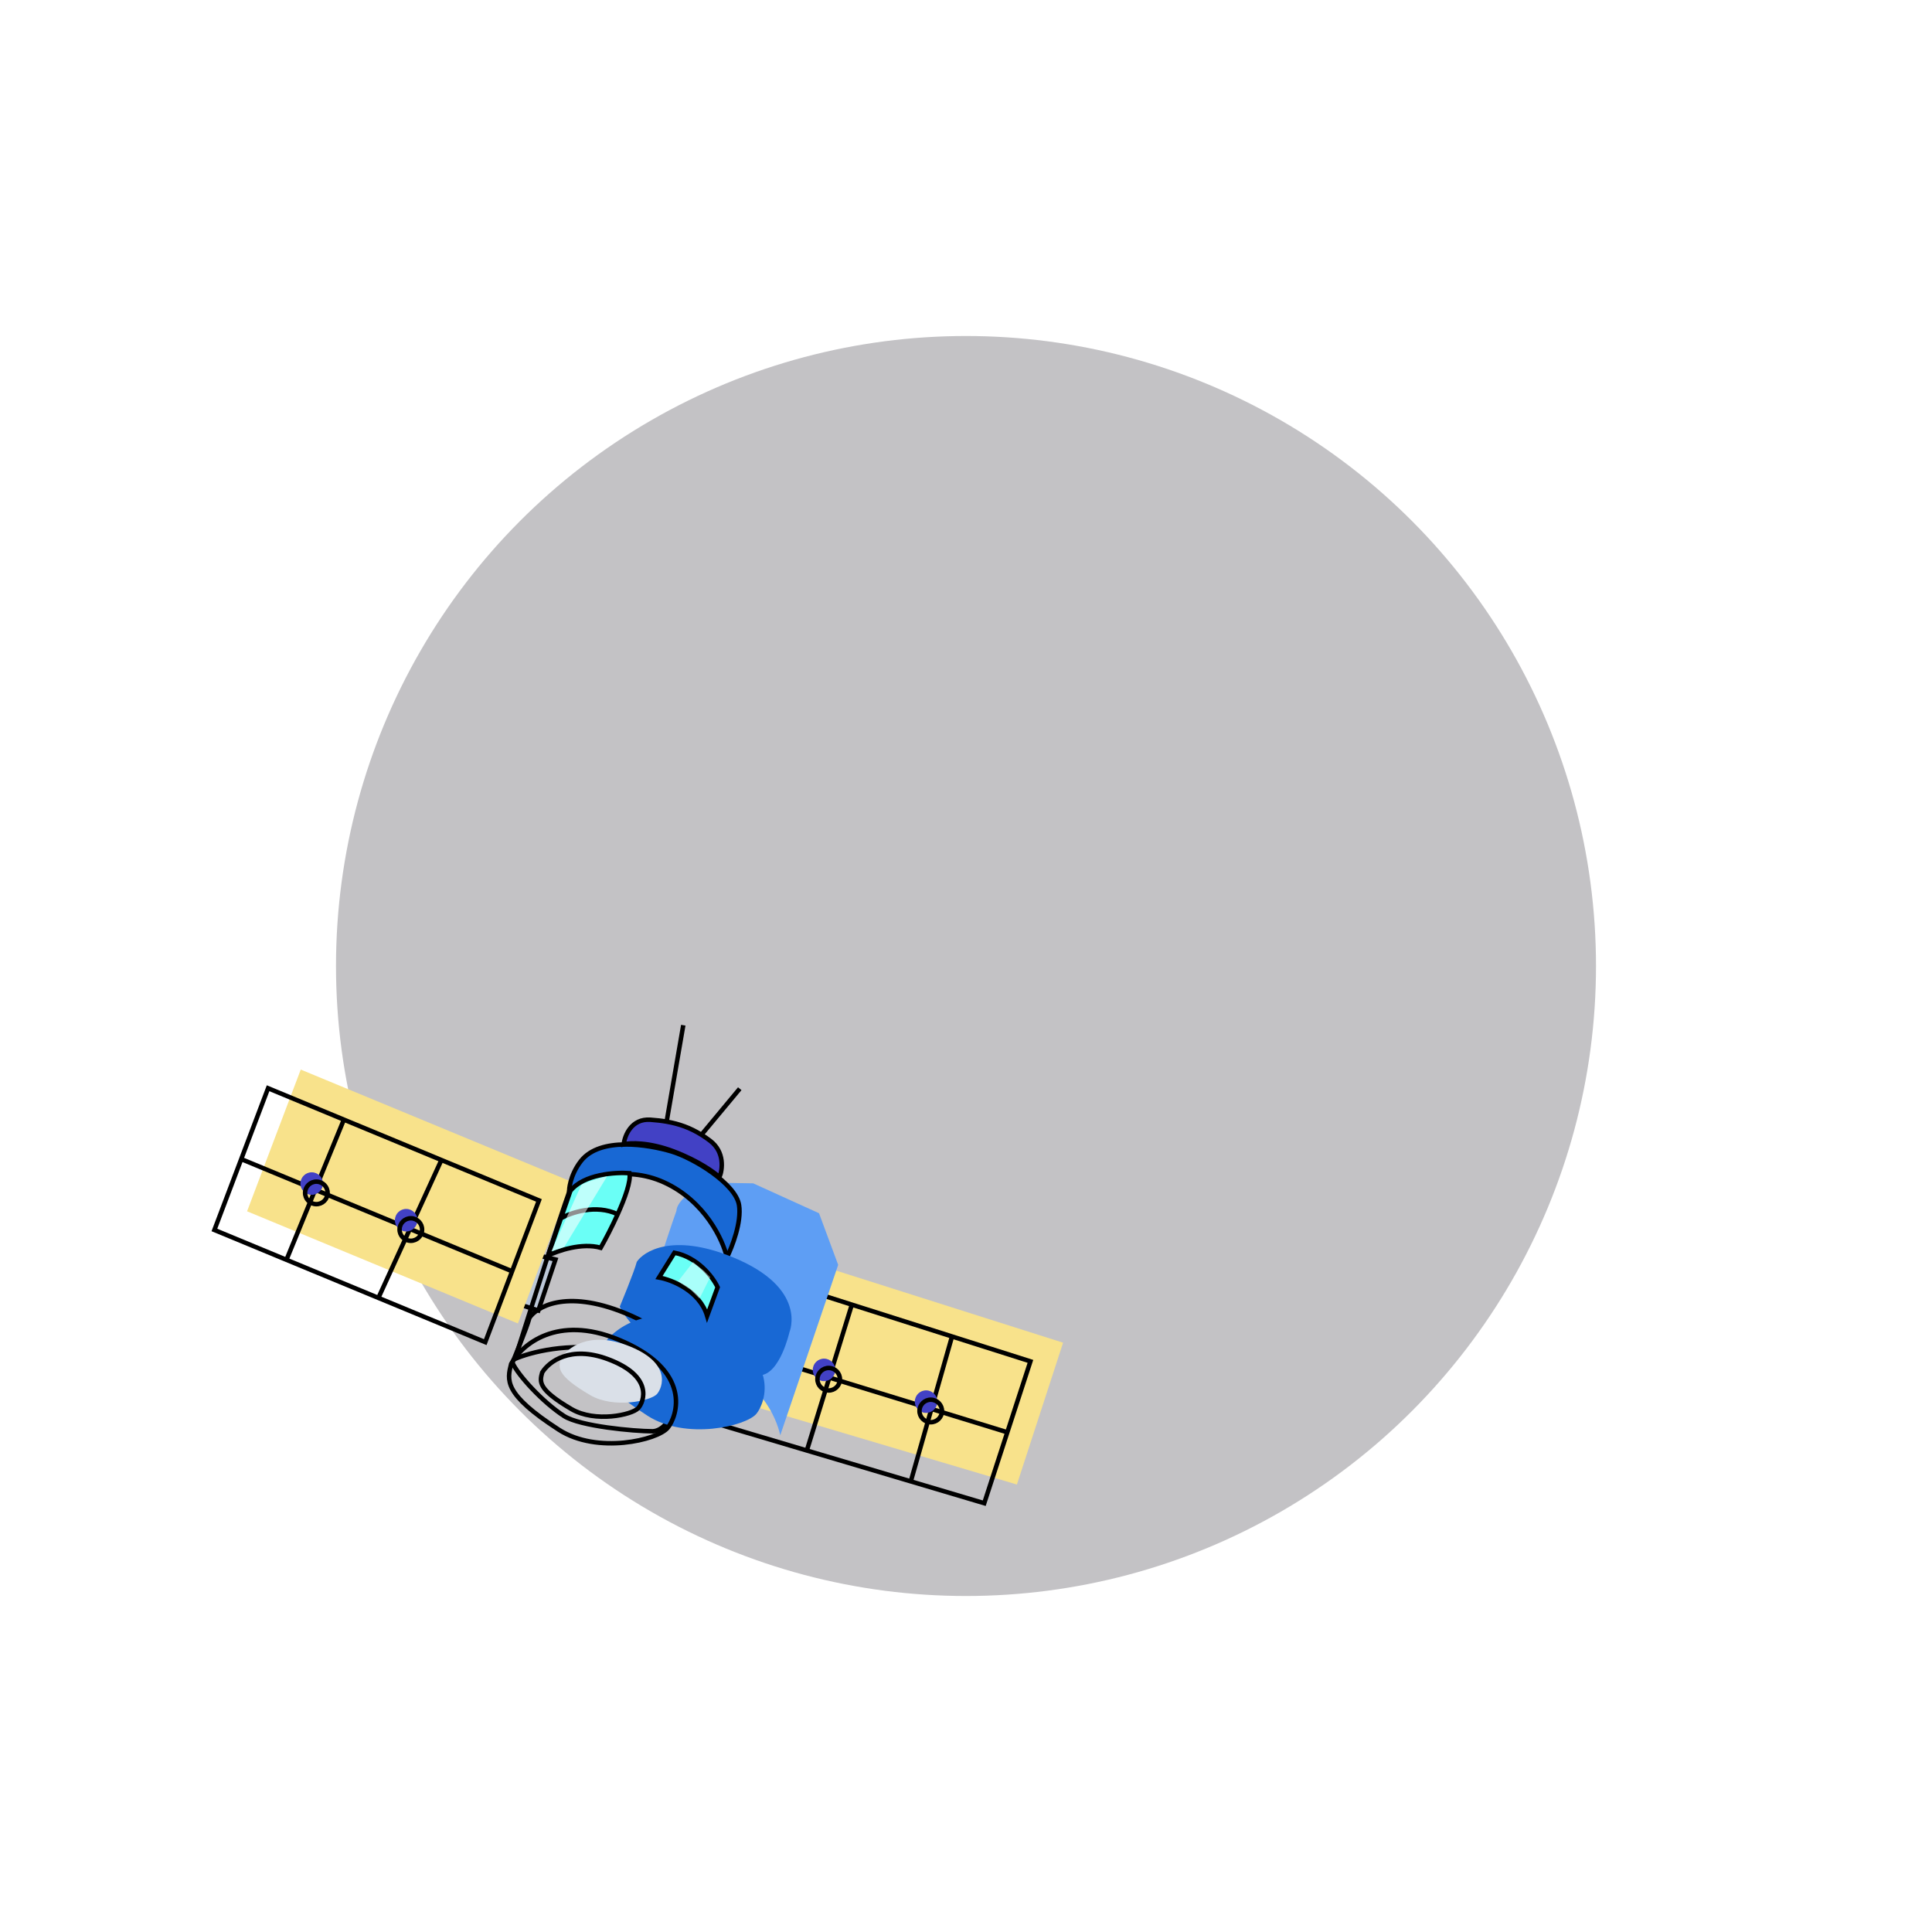 <svg width="414" height="414" viewBox="0 0 414 414" fill="none" xmlns="http://www.w3.org/2000/svg">
<circle cx="207" cy="207" r="135" fill="#C3C2C5"/>
<g filter="url(#filter0_d_3058_16743)">
<path d="M123.027 265.892L114.482 263.871L110.557 273.993L119.357 276.822L123.027 265.892Z" fill="#BCC8D8" stroke="black" stroke-width="0.96"/>
<path d="M149.994 288.333L158.539 290.354L162.463 280.232L153.664 277.402L149.994 288.333Z" fill="#BCC8D8" stroke="black" stroke-width="0.96"/>
<g filter="url(#filter1_i_3058_16743)">
<path d="M119.487 253.232L113.734 268.416L107.982 283.601L85.085 274.118L65.384 265.959L49.942 259.564L55.694 244.379L61.447 229.194L77.688 235.92L98.587 244.576L119.487 253.232Z" fill="#F8E28B"/>
</g>
<path d="M113.734 268.416L119.487 253.232L98.587 244.576M113.734 268.416L107.982 283.601L85.085 274.118M113.734 268.416L55.694 244.379M55.694 244.379L49.942 259.564L65.384 265.959M55.694 244.379L61.447 229.194L77.688 235.92M77.688 235.92L65.384 265.959M77.688 235.92L98.587 244.576M65.384 265.959L85.085 274.118M85.085 274.118L98.587 244.576" stroke="black" stroke-width="0.96"/>
<g filter="url(#filter2_i_3058_16743)">
<path d="M208.004 282.383L224.805 287.719L219.856 302.917L214.908 318.115L199.169 313.44L176.894 306.823L154.619 300.206L159.845 284.476L165.07 268.747L186.537 275.565L208.004 282.383Z" fill="#F8E28B"/>
</g>
<path d="M208.004 282.383L224.805 287.719L219.856 302.917M208.004 282.383L199.169 313.44M208.004 282.383L186.537 275.565M199.169 313.44L214.908 318.115L219.856 302.917M199.169 313.44L176.894 306.823M176.894 306.823L154.619 300.206L159.845 284.476M176.894 306.823L186.537 275.565M186.537 275.565L165.07 268.747L159.845 284.476M159.845 284.476L219.856 302.917" stroke="black" stroke-width="0.96"/>
<g filter="url(#filter3_ii_3058_16743)">
<path d="M131.952 245.399C129.967 246.527 125.988 249.319 125.951 251.464C124.153 256.366 117.471 277.326 114.356 287.193C117.507 285.817 125.999 283.529 134.762 285.393C143.524 287.257 147.369 295.615 148.196 299.561L160.609 263.041L156.506 251.98L142.405 245.575L131.952 245.399Z" fill="#5E9EF4"/>
</g>
<path d="M131.952 245.399C129.967 246.527 125.988 249.319 125.951 251.464C124.153 256.366 117.471 277.326 114.356 287.193C117.507 285.817 125.999 283.529 134.762 285.393C143.524 287.257 147.369 295.615 148.196 299.561L160.609 263.041L156.506 251.98L142.405 245.575L131.952 245.399Z" stroke="black" stroke-width="0.96"/>
<path d="M146.362 249.396C137.636 245.388 129.122 248.926 125.956 251.196C125.956 251.196 126.01 247.979 128.477 244.804C132.588 239.512 143.014 241.296 147.816 242.718C152.617 244.139 161.64 249.654 162.367 254.224C162.948 257.88 160.874 263.225 159.764 265.44C158.933 261.762 155.088 253.404 146.362 249.396Z" fill="#1868D4" stroke="black" stroke-width="0.96"/>
<path d="M143.372 235.942C139.302 235.658 137.863 239.334 137.653 241.207C138.999 240.872 143.024 240.708 148.351 242.728C153.679 244.749 157.122 247.255 158.178 248.256C158.83 246.659 159.341 242.86 156.165 240.447C155.543 239.975 154.927 239.548 154.31 239.164C151.943 237.688 149.572 236.831 146.851 236.351C145.755 236.159 144.603 236.027 143.372 235.942Z" fill="#4241C5"/>
<path d="M146.851 236.351C145.755 236.159 144.603 236.027 143.372 235.942C139.302 235.658 137.863 239.334 137.653 241.207C138.999 240.872 143.024 240.708 148.351 242.728C153.679 244.749 157.122 247.255 158.178 248.256C158.83 246.659 159.341 242.86 156.165 240.447C155.543 239.975 154.927 239.548 154.31 239.164M146.851 236.351L150.417 215.685M146.851 236.351C149.572 236.831 151.943 237.688 154.31 239.164M154.31 239.164L162.52 229.294" stroke="black" stroke-width="0.96"/>
<g filter="url(#filter4_ii_3058_16743)">
<path d="M137.98 277.39C124.933 272.075 118.83 276.276 117.453 278.397C116.921 280.538 113.806 287.988 113.806 287.988C114.917 290.606 120.299 296.481 124.873 299.435C128.278 301.635 139.838 302.697 143.853 302.705C148.146 302.509 150.176 293.428 150.176 293.428C150.176 293.428 154.214 284.002 137.98 277.39Z" fill="#1868D4"/>
</g>
<path d="M137.98 277.39C124.933 272.075 118.83 276.276 117.453 278.397C116.921 280.538 113.806 287.988 113.806 287.988C114.917 290.606 120.299 296.481 124.873 299.435C128.278 301.635 139.838 302.697 143.853 302.705C148.146 302.509 150.176 293.428 150.176 293.428C150.176 293.428 154.214 284.002 137.98 277.39Z" stroke="black" stroke-width="0.96"/>
<g filter="url(#filter5_i_3058_16743)">
<circle cx="71.792" cy="251.621" r="2.413" transform="rotate(0.968 71.792 251.621)" fill="#4241C5"/>
</g>
<circle cx="71.792" cy="251.621" r="2.413" transform="rotate(0.968 71.792 251.621)" stroke="black" stroke-width="0.96"/>
<g filter="url(#filter6_i_3058_16743)">
<circle cx="92.035" cy="259.471" r="2.413" transform="rotate(0.968 92.035 259.471)" fill="#4241C5"/>
</g>
<circle cx="92.035" cy="259.471" r="2.413" transform="rotate(0.968 92.035 259.471)" stroke="black" stroke-width="0.96"/>
<g filter="url(#filter7_i_3058_16743)">
<circle cx="181.576" cy="291.547" r="2.413" transform="rotate(0.968 181.576 291.547)" fill="#4241C5"/>
</g>
<circle cx="181.576" cy="291.547" r="2.413" transform="rotate(0.968 181.576 291.547)" stroke="black" stroke-width="0.96"/>
<g filter="url(#filter8_i_3058_16743)">
<circle cx="203.445" cy="298.35" r="2.413" transform="rotate(0.968 203.445 298.35)" fill="#4241C5"/>
</g>
<circle cx="203.445" cy="298.35" r="2.413" transform="rotate(0.968 203.445 298.35)" stroke="black" stroke-width="0.96"/>
<path d="M148.521 264.446C153.438 265.387 156.745 269.59 157.779 271.841L155.531 277.97C153.906 272.58 147.976 270.246 145.214 269.752L148.521 264.446Z" fill="#6AFFF6"/>
<path d="M132.721 263.375C128.665 262.234 123.505 264.024 121.432 265.061L124.197 257.065L126.224 251.201C129.073 247.603 135.854 247.163 138.889 247.393C139.224 249.095 137.948 252.672 136.359 256.198C135.134 258.916 133.723 261.602 132.721 263.375Z" fill="#6AFFF6"/>
<path d="M124.197 257.065L126.224 251.201C129.073 247.603 135.854 247.163 138.889 247.393C139.224 249.095 137.948 252.672 136.359 256.198M124.197 257.065L121.432 265.061C123.505 264.024 128.665 262.234 132.721 263.375C133.723 261.602 135.134 258.916 136.359 256.198M124.197 257.065C126.311 255.849 131.703 253.974 136.359 256.198M157.779 271.841C156.745 269.59 153.438 265.387 148.521 264.446L145.214 269.752C147.976 270.246 153.906 272.58 155.531 277.97L157.779 271.841Z" stroke="black" stroke-width="0.96"/>
<path d="M154.811 268.284L152.511 266.445L149.291 270.586L152.051 272.426L153.891 274.266L156.191 269.666L154.811 268.284Z" fill="white" fill-opacity="0.42"/>
<g filter="url(#filter9_ii_3058_16743)">
<path d="M136.411 283.009C123.363 277.695 115.838 284.092 113.534 288.253C112.671 291.724 111.817 294.658 123.751 302.367C131.972 307.677 144.893 304.601 147.083 301.957C149.053 299.577 152.645 289.622 136.411 283.009Z" fill="#1868D4"/>
</g>
<path d="M136.411 283.009C123.363 277.695 115.838 284.092 113.534 288.253C112.671 291.724 111.817 294.658 123.751 302.367C131.972 307.677 144.893 304.601 147.083 301.957C149.053 299.577 152.645 289.622 136.411 283.009Z" stroke="black" stroke-width="0.96"/>
<g filter="url(#filter10_i_3058_16743)">
<path d="M134.201 287.22C126.198 284.259 121.592 287.801 120.183 290.107C119.658 292.032 119.137 293.66 126.46 297.949C131.505 300.903 139.422 299.209 140.762 297.744C141.967 296.426 144.159 290.905 134.201 287.22Z" fill="#DAE0E8"/>
</g>
<path d="M134.201 287.22C126.198 284.259 121.592 287.801 120.183 290.107C119.658 292.032 119.137 293.66 126.46 297.949C131.505 300.903 139.422 299.209 140.762 297.744C141.967 296.426 144.159 290.905 134.201 287.22Z" stroke="black" stroke-width="0.96"/>
<path d="M124.908 263.225L134.109 248.043C134.109 248.043 132.432 248.464 130.889 248.963C129.919 249.277 129.003 249.646 128.588 249.882L122.148 264.145L124.908 263.225Z" fill="white" fill-opacity="0.56"/>
</g>
<defs>
<filter id="filter0_d_3058_16743" x="41.328" y="215.604" width="184.083" height="111.104" filterUnits="userSpaceOnUse" color-interpolation-filters="sRGB">
<feFlood flood-opacity="0" result="BackgroundImageFix"/>
<feColorMatrix in="SourceAlpha" type="matrix" values="0 0 0 0 0 0 0 0 0 0 0 0 0 0 0 0 0 0 127 0" result="hardAlpha"/>
<feOffset dx="-4" dy="4"/>
<feGaussianBlur stdDeviation="2"/>
<feComposite in2="hardAlpha" operator="out"/>
<feColorMatrix type="matrix" values="0 0 0 0 0 0 0 0 0 0 0 0 0 0 0 0 0 0 0.1 0"/>
<feBlend mode="normal" in2="BackgroundImageFix" result="effect1_dropShadow_3058_16743"/>
<feBlend mode="normal" in="SourceGraphic" in2="effect1_dropShadow_3058_16743" result="shape"/>
</filter>
<filter id="filter1_i_3058_16743" x="49.328" y="228.562" width="70.773" height="55.672" filterUnits="userSpaceOnUse" color-interpolation-filters="sRGB">
<feFlood flood-opacity="0" result="BackgroundImageFix"/>
<feBlend mode="normal" in="SourceGraphic" in2="BackgroundImageFix" result="shape"/>
<feColorMatrix in="SourceAlpha" type="matrix" values="0 0 0 0 0 0 0 0 0 0 0 0 0 0 0 0 0 0 127 0" result="hardAlpha"/>
<feOffset dx="7" dy="-4"/>
<feComposite in2="hardAlpha" operator="arithmetic" k2="-1" k3="1"/>
<feColorMatrix type="matrix" values="0 0 0 0 0 0 0 0 0 0 0 0 0 0 0 0 0 0 0.1 0"/>
<feBlend mode="normal" in2="shape" result="effect1_innerShadow_3058_16743"/>
</filter>
<filter id="filter2_i_3058_16743" x="154.007" y="268.146" width="71.403" height="50.562" filterUnits="userSpaceOnUse" color-interpolation-filters="sRGB">
<feFlood flood-opacity="0" result="BackgroundImageFix"/>
<feBlend mode="normal" in="SourceGraphic" in2="BackgroundImageFix" result="shape"/>
<feColorMatrix in="SourceAlpha" type="matrix" values="0 0 0 0 0 0 0 0 0 0 0 0 0 0 0 0 0 0 127 0" result="hardAlpha"/>
<feOffset dx="7" dy="-4"/>
<feComposite in2="hardAlpha" operator="arithmetic" k2="-1" k3="1"/>
<feColorMatrix type="matrix" values="0 0 0 0 0 0 0 0 0 0 0 0 0 0 0 0 0 0 0.1 0"/>
<feBlend mode="normal" in2="shape" result="effect1_innerShadow_3058_16743"/>
</filter>
<filter id="filter3_ii_3058_16743" x="113.58" y="244.916" width="47.538" height="56.461" filterUnits="userSpaceOnUse" color-interpolation-filters="sRGB">
<feFlood flood-opacity="0" result="BackgroundImageFix"/>
<feBlend mode="normal" in="SourceGraphic" in2="BackgroundImageFix" result="shape"/>
<feColorMatrix in="SourceAlpha" type="matrix" values="0 0 0 0 0 0 0 0 0 0 0 0 0 0 0 0 0 0 127 0" result="hardAlpha"/>
<feOffset dx="6" dy="2"/>
<feComposite in2="hardAlpha" operator="arithmetic" k2="-1" k3="1"/>
<feColorMatrix type="matrix" values="0 0 0 0 0 0 0 0 0 0 0 0 0 0 0 0 0 0 0.19 0"/>
<feBlend mode="normal" in2="shape" result="effect1_innerShadow_3058_16743"/>
<feColorMatrix in="SourceAlpha" type="matrix" values="0 0 0 0 0 0 0 0 0 0 0 0 0 0 0 0 0 0 127 0" result="hardAlpha"/>
<feOffset dx="17" dy="2"/>
<feComposite in2="hardAlpha" operator="arithmetic" k2="-1" k3="1"/>
<feColorMatrix type="matrix" values="0 0 0 0 0 0 0 0 0 0 0 0 0 0 0 0 0 0 0.11 0"/>
<feBlend mode="normal" in2="effect1_innerShadow_3058_16743" result="effect2_innerShadow_3058_16743"/>
</filter>
<filter id="filter4_ii_3058_16743" x="113.285" y="274.33" width="37.816" height="28.855" filterUnits="userSpaceOnUse" color-interpolation-filters="sRGB">
<feFlood flood-opacity="0" result="BackgroundImageFix"/>
<feBlend mode="normal" in="SourceGraphic" in2="BackgroundImageFix" result="shape"/>
<feColorMatrix in="SourceAlpha" type="matrix" values="0 0 0 0 0 0 0 0 0 0 0 0 0 0 0 0 0 0 127 0" result="hardAlpha"/>
<feOffset dx="6" dy="-4"/>
<feComposite in2="hardAlpha" operator="arithmetic" k2="-1" k3="1"/>
<feColorMatrix type="matrix" values="0 0 0 0 0 0 0 0 0 0 0 0 0 0 0 0 0 0 0.19 0"/>
<feBlend mode="normal" in2="shape" result="effect1_innerShadow_3058_16743"/>
<feColorMatrix in="SourceAlpha" type="matrix" values="0 0 0 0 0 0 0 0 0 0 0 0 0 0 0 0 0 0 127 0" result="hardAlpha"/>
<feOffset dx="17" dy="-8"/>
<feComposite in2="hardAlpha" operator="arithmetic" k2="-1" k3="1"/>
<feColorMatrix type="matrix" values="0 0 0 0 0 0 0 0 0 0 0 0 0 0 0 0 0 0 0.11 0"/>
<feBlend mode="normal" in2="effect1_innerShadow_3058_16743" result="effect2_innerShadow_3058_16743"/>
</filter>
<filter id="filter5_i_3058_16743" x="68.9" y="248.729" width="5.785" height="5.785" filterUnits="userSpaceOnUse" color-interpolation-filters="sRGB">
<feFlood flood-opacity="0" result="BackgroundImageFix"/>
<feBlend mode="normal" in="SourceGraphic" in2="BackgroundImageFix" result="shape"/>
<feColorMatrix in="SourceAlpha" type="matrix" values="0 0 0 0 0 0 0 0 0 0 0 0 0 0 0 0 0 0 127 0" result="hardAlpha"/>
<feOffset dx="-1" dy="-2"/>
<feComposite in2="hardAlpha" operator="arithmetic" k2="-1" k3="1"/>
<feColorMatrix type="matrix" values="0 0 0 0 1 0 0 0 0 1 0 0 0 0 1 0 0 0 0.9 0"/>
<feBlend mode="normal" in2="shape" result="effect1_innerShadow_3058_16743"/>
</filter>
<filter id="filter6_i_3058_16743" x="89.143" y="256.578" width="5.785" height="5.785" filterUnits="userSpaceOnUse" color-interpolation-filters="sRGB">
<feFlood flood-opacity="0" result="BackgroundImageFix"/>
<feBlend mode="normal" in="SourceGraphic" in2="BackgroundImageFix" result="shape"/>
<feColorMatrix in="SourceAlpha" type="matrix" values="0 0 0 0 0 0 0 0 0 0 0 0 0 0 0 0 0 0 127 0" result="hardAlpha"/>
<feOffset dx="-1" dy="-2"/>
<feComposite in2="hardAlpha" operator="arithmetic" k2="-1" k3="1"/>
<feColorMatrix type="matrix" values="0 0 0 0 1 0 0 0 0 1 0 0 0 0 1 0 0 0 0.9 0"/>
<feBlend mode="normal" in2="shape" result="effect1_innerShadow_3058_16743"/>
</filter>
<filter id="filter7_i_3058_16743" x="178.683" y="288.654" width="5.785" height="5.785" filterUnits="userSpaceOnUse" color-interpolation-filters="sRGB">
<feFlood flood-opacity="0" result="BackgroundImageFix"/>
<feBlend mode="normal" in="SourceGraphic" in2="BackgroundImageFix" result="shape"/>
<feColorMatrix in="SourceAlpha" type="matrix" values="0 0 0 0 0 0 0 0 0 0 0 0 0 0 0 0 0 0 127 0" result="hardAlpha"/>
<feOffset dx="-1" dy="-2"/>
<feComposite in2="hardAlpha" operator="arithmetic" k2="-1" k3="1"/>
<feColorMatrix type="matrix" values="0 0 0 0 1 0 0 0 0 1 0 0 0 0 1 0 0 0 0.9 0"/>
<feBlend mode="normal" in2="shape" result="effect1_innerShadow_3058_16743"/>
</filter>
<filter id="filter8_i_3058_16743" x="200.552" y="295.458" width="5.785" height="5.785" filterUnits="userSpaceOnUse" color-interpolation-filters="sRGB">
<feFlood flood-opacity="0" result="BackgroundImageFix"/>
<feBlend mode="normal" in="SourceGraphic" in2="BackgroundImageFix" result="shape"/>
<feColorMatrix in="SourceAlpha" type="matrix" values="0 0 0 0 0 0 0 0 0 0 0 0 0 0 0 0 0 0 127 0" result="hardAlpha"/>
<feOffset dx="-1" dy="-2"/>
<feComposite in2="hardAlpha" operator="arithmetic" k2="-1" k3="1"/>
<feColorMatrix type="matrix" values="0 0 0 0 1 0 0 0 0 1 0 0 0 0 1 0 0 0 0.9 0"/>
<feBlend mode="normal" in2="shape" result="effect1_innerShadow_3058_16743"/>
</filter>
<filter id="filter9_ii_3058_16743" x="112.607" y="280.511" width="36.729" height="25.247" filterUnits="userSpaceOnUse" color-interpolation-filters="sRGB">
<feFlood flood-opacity="0" result="BackgroundImageFix"/>
<feBlend mode="normal" in="SourceGraphic" in2="BackgroundImageFix" result="shape"/>
<feColorMatrix in="SourceAlpha" type="matrix" values="0 0 0 0 0 0 0 0 0 0 0 0 0 0 0 0 0 0 127 0" result="hardAlpha"/>
<feOffset dx="6" dy="-3"/>
<feComposite in2="hardAlpha" operator="arithmetic" k2="-1" k3="1"/>
<feColorMatrix type="matrix" values="0 0 0 0 0 0 0 0 0 0 0 0 0 0 0 0 0 0 0.19 0"/>
<feBlend mode="normal" in2="shape" result="effect1_innerShadow_3058_16743"/>
<feColorMatrix in="SourceAlpha" type="matrix" values="0 0 0 0 0 0 0 0 0 0 0 0 0 0 0 0 0 0 127 0" result="hardAlpha"/>
<feOffset dx="13"/>
<feComposite in2="hardAlpha" operator="arithmetic" k2="-1" k3="1"/>
<feColorMatrix type="matrix" values="0 0 0 0 0 0 0 0 0 0 0 0 0 0 0 0 0 0 0.11 0"/>
<feBlend mode="normal" in2="effect1_innerShadow_3058_16743" result="effect2_innerShadow_3058_16743"/>
</filter>
<filter id="filter10_i_3058_16743" x="119.432" y="285.611" width="22.891" height="14.443" filterUnits="userSpaceOnUse" color-interpolation-filters="sRGB">
<feFlood flood-opacity="0" result="BackgroundImageFix"/>
<feBlend mode="normal" in="SourceGraphic" in2="BackgroundImageFix" result="shape"/>
<feColorMatrix in="SourceAlpha" type="matrix" values="0 0 0 0 0 0 0 0 0 0 0 0 0 0 0 0 0 0 127 0" result="hardAlpha"/>
<feOffset dx="4" dy="-3"/>
<feComposite in2="hardAlpha" operator="arithmetic" k2="-1" k3="1"/>
<feColorMatrix type="matrix" values="0 0 0 0 0 0 0 0 0 0 0 0 0 0 0 0 0 0 0.18 0"/>
<feBlend mode="normal" in2="shape" result="effect1_innerShadow_3058_16743"/>
</filter>
</defs>
</svg>
